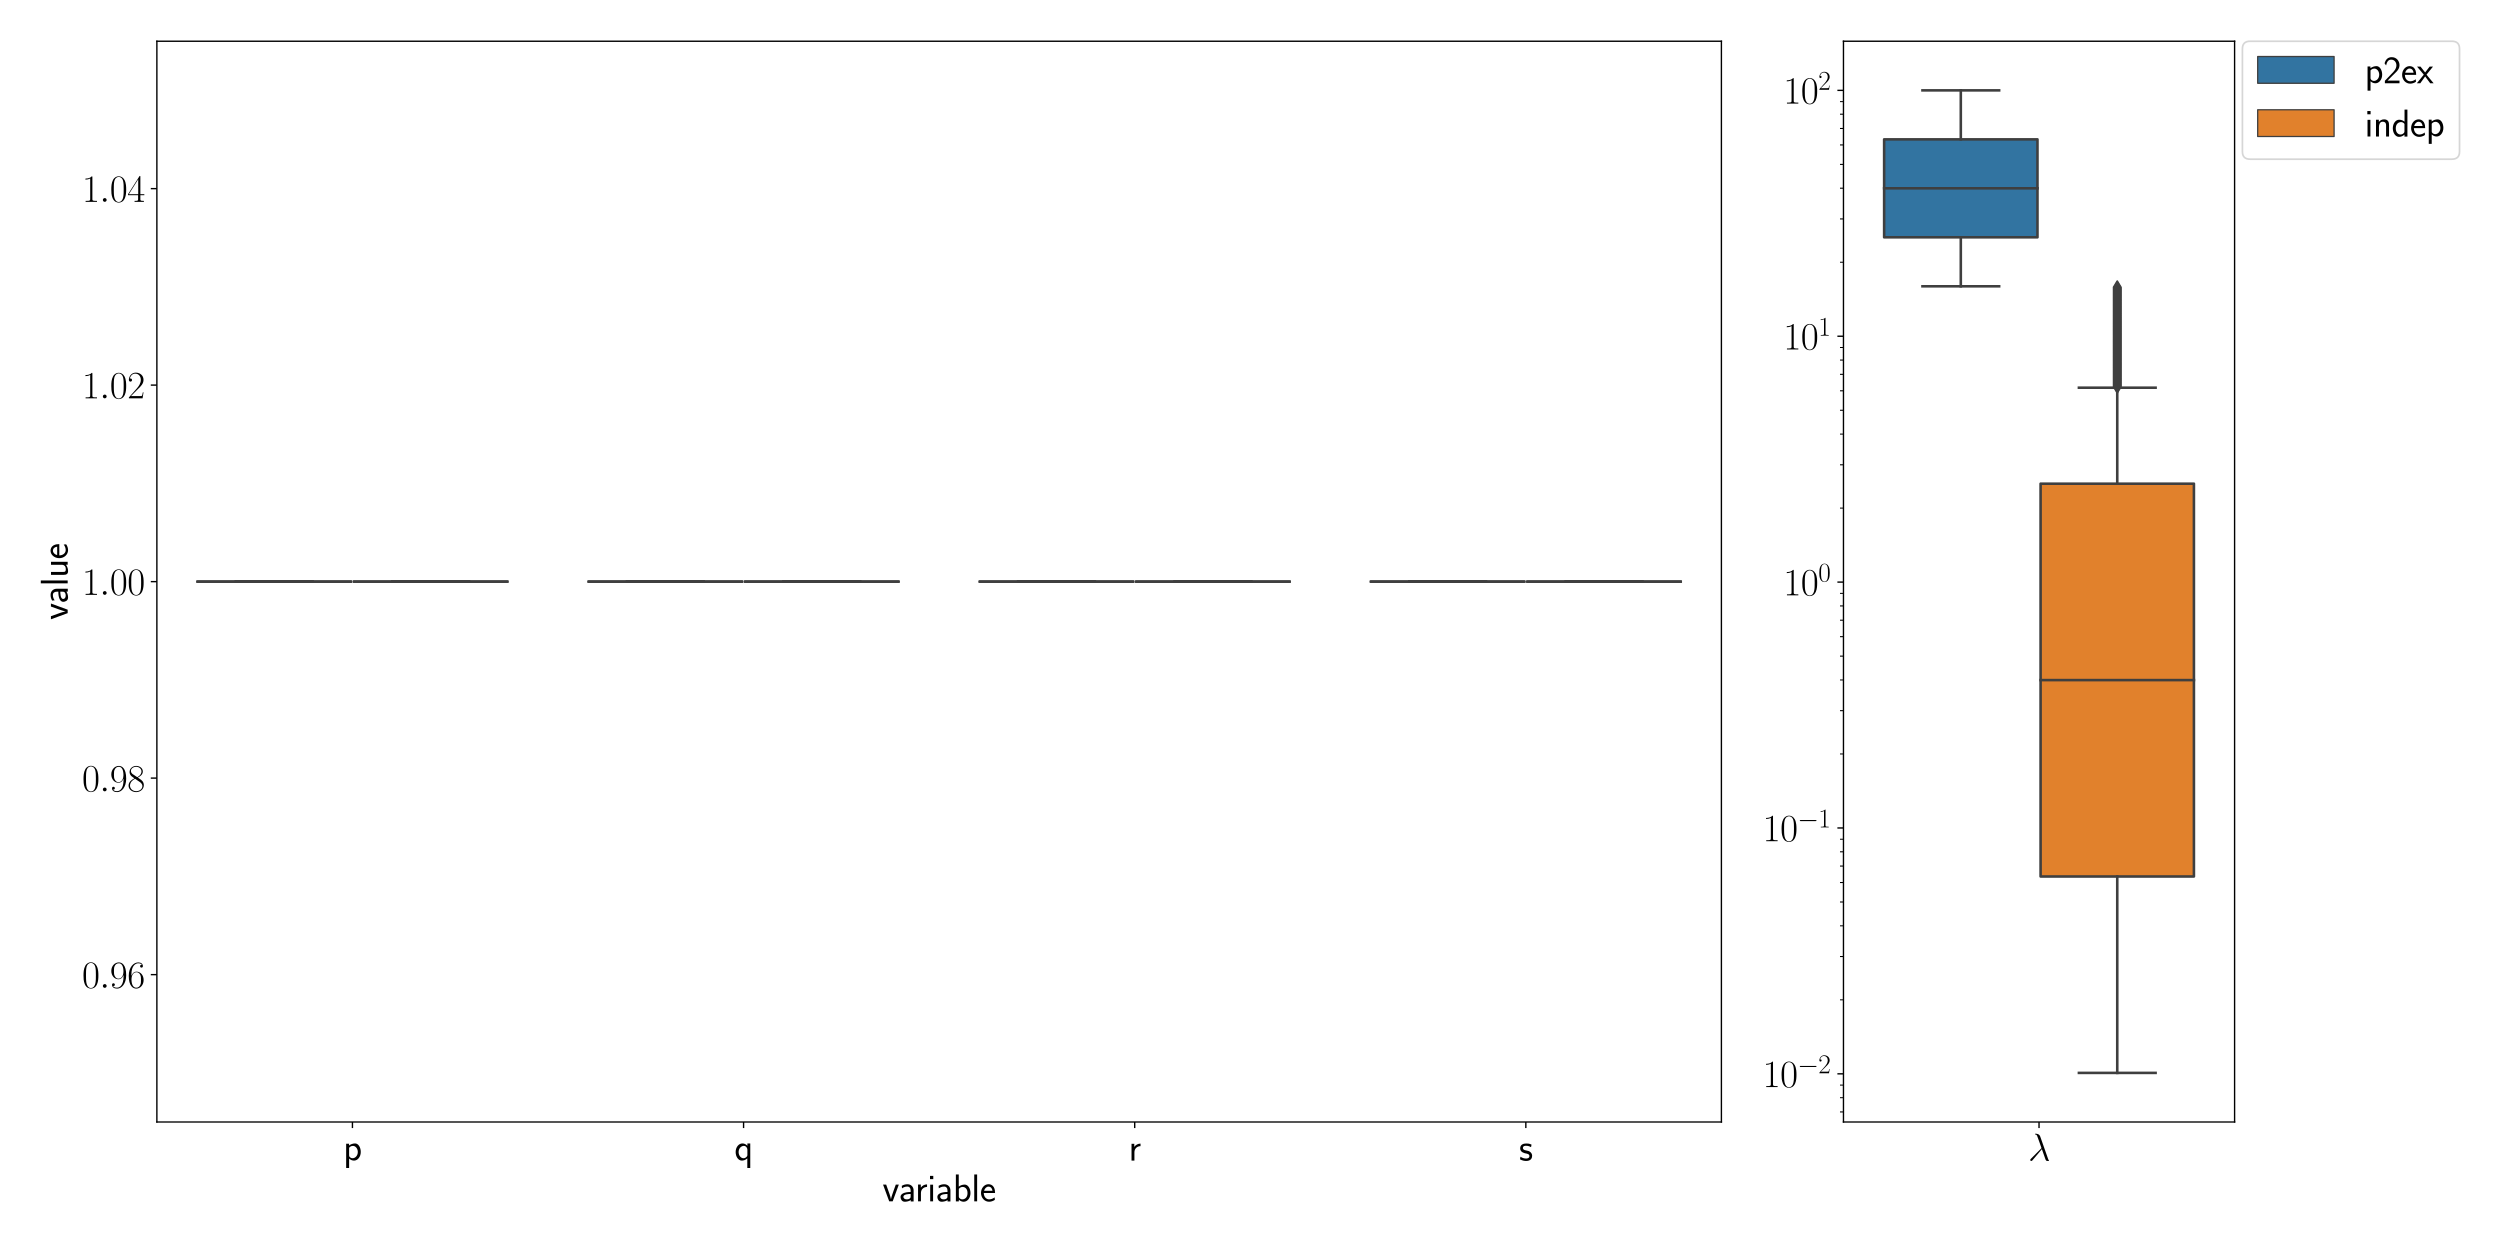 <?xml version="1.0" encoding="utf-8" standalone="no"?>
<!DOCTYPE svg PUBLIC "-//W3C//DTD SVG 1.1//EN"
  "http://www.w3.org/Graphics/SVG/1.1/DTD/svg11.dtd">
<svg xmlns:xlink="http://www.w3.org/1999/xlink" width="1440pt" height="720pt" viewBox="0 0 1440 720" xmlns="http://www.w3.org/2000/svg" version="1.1">
 <defs>
  <style type="text/css">*{stroke-linejoin: round; stroke-linecap: butt}</style>
 </defs>
 <g id="figure_1">
  <g id="patch_1">
   <path d="M 0 720 
L 1440 720 
L 1440 0 
L 0 0 
z
" style="fill: #ffffff"/>
  </g>
  <g id="axes_1">
   <g id="patch_2">
    <path d="M 90.361 646.272 
L 991.527 646.272 
L 991.527 23.76 
L 90.361 23.76 
z
" style="fill: #ffffff"/>
   </g>
   <g id="patch_3">
    <path d="M 113.791 335.016 
L 202.106 335.016 
L 202.106 335.016 
L 113.791 335.016 
L 113.791 335.016 
z
" clip-path="url(#pe49eb25542)" style="fill: #3274a1; stroke: #3f3f3f; stroke-width: 1.5; stroke-linejoin: miter"/>
   </g>
   <g id="patch_4">
    <path d="M 203.908 335.016 
L 292.222 335.016 
L 292.222 335.016 
L 203.908 335.016 
L 203.908 335.016 
z
" clip-path="url(#pe49eb25542)" style="fill: #e1812c; stroke: #3f3f3f; stroke-width: 1.5; stroke-linejoin: miter"/>
   </g>
   <g id="patch_5">
    <path d="M 339.083 335.016 
L 427.397 335.016 
L 427.397 335.016 
L 339.083 335.016 
L 339.083 335.016 
z
" clip-path="url(#pe49eb25542)" style="fill: #3274a1; stroke: #3f3f3f; stroke-width: 1.5; stroke-linejoin: miter"/>
   </g>
   <g id="patch_6">
    <path d="M 429.199 335.016 
L 517.514 335.016 
L 517.514 335.016 
L 429.199 335.016 
L 429.199 335.016 
z
" clip-path="url(#pe49eb25542)" style="fill: #e1812c; stroke: #3f3f3f; stroke-width: 1.5; stroke-linejoin: miter"/>
   </g>
   <g id="patch_7">
    <path d="M 564.374 335.016 
L 652.688 335.016 
L 652.688 335.016 
L 564.374 335.016 
L 564.374 335.016 
z
" clip-path="url(#pe49eb25542)" style="fill: #3274a1; stroke: #3f3f3f; stroke-width: 1.5; stroke-linejoin: miter"/>
   </g>
   <g id="patch_8">
    <path d="M 654.491 335.016 
L 742.805 335.016 
L 742.805 335.016 
L 654.491 335.016 
L 654.491 335.016 
z
" clip-path="url(#pe49eb25542)" style="fill: #e1812c; stroke: #3f3f3f; stroke-width: 1.5; stroke-linejoin: miter"/>
   </g>
   <g id="patch_9">
    <path d="M 789.666 335.016 
L 877.98 335.016 
L 877.98 335.016 
L 789.666 335.016 
L 789.666 335.016 
z
" clip-path="url(#pe49eb25542)" style="fill: #3274a1; stroke: #3f3f3f; stroke-width: 1.5; stroke-linejoin: miter"/>
   </g>
   <g id="patch_10">
    <path d="M 879.782 335.016 
L 968.096 335.016 
L 968.096 335.016 
L 879.782 335.016 
L 879.782 335.016 
z
" clip-path="url(#pe49eb25542)" style="fill: #e1812c; stroke: #3f3f3f; stroke-width: 1.5; stroke-linejoin: miter"/>
   </g>
   <g id="patch_11">
    <path d="M 203.007 5994.218 
L 203.007 5994.218 
L 203.007 5994.218 
L 203.007 5994.218 
z
" clip-path="url(#pe49eb25542)" style="fill: #3274a1; stroke: #3f3f3f; stroke-width: 0.75; stroke-linejoin: miter"/>
   </g>
   <g id="patch_12">
    <path d="M 203.007 5994.218 
L 203.007 5994.218 
L 203.007 5994.218 
L 203.007 5994.218 
z
" clip-path="url(#pe49eb25542)" style="fill: #e1812c; stroke: #3f3f3f; stroke-width: 0.75; stroke-linejoin: miter"/>
   </g>
   <g id="matplotlib.axis_1">
    <g id="xtick_1">
     <g id="line2d_1">
      <defs>
       <path id="m3385fdae1e" d="M 0 0 
L 0 3.5 
" style="stroke: #000000; stroke-width: 0.8"/>
      </defs>
      <g>
       <use xlink:href="#m3385fdae1e" x="203.007" y="646.272" style="stroke: #000000; stroke-width: 0.8"/>
      </g>
     </g>
     <g id="text_1">
      <!-- p -->
      <g transform="translate(197.704 668.493)scale(0.22 -0.22)">
       <defs>
        <path id="CMSS17-70" d="M 966 333 
C 1178 129 1466 -5 1773 -5 
C 2368 -5 2880 603 2880 1412 
C 2880 2159 2496 2816 1946 2816 
C 1626 2816 1242 2702 954 2472 
L 954 2765 
L 480 2765 
L 480 -1216 
L 966 -1216 
L 966 333 
z
M 966 2100 
C 1018 2176 1235 2415 1587 2415 
C 2035 2415 2394 1960 2394 1412 
C 2394 787 1958 384 1530 384 
C 1402 384 1267 415 1139 523 
C 966 674 966 768 966 857 
L 966 2100 
z
" transform="scale(0.016)"/>
       </defs>
       <use xlink:href="#CMSS17-70" transform="scale(0.996)"/>
      </g>
     </g>
    </g>
    <g id="xtick_2">
     <g id="line2d_2">
      <g>
       <use xlink:href="#m3385fdae1e" x="428.298" y="646.272" style="stroke: #000000; stroke-width: 0.8"/>
      </g>
     </g>
     <g id="text_2">
      <!-- q -->
      <g transform="translate(422.996 668.493)scale(0.22 -0.22)">
       <defs>
        <path id="CMSS17-71" d="M 2611 2816 
L 2138 2816 
L 2138 2428 
C 2112 2460 1818 2816 1318 2816 
C 736 2816 211 2228 211 1399 
C 211 633 653 -5 1229 -5 
C 1498 -5 1837 91 2125 365 
L 2125 -1216 
L 2611 -1216 
L 2611 2816 
z
M 2138 914 
C 2138 832 2138 718 1939 554 
C 1888 510 1747 384 1504 384 
C 1050 384 698 850 698 1399 
C 698 2011 1126 2415 1562 2415 
C 1926 2415 2138 2061 2138 1797 
L 2138 914 
z
" transform="scale(0.016)"/>
       </defs>
       <use xlink:href="#CMSS17-71" transform="scale(0.996)"/>
      </g>
     </g>
    </g>
    <g id="xtick_3">
     <g id="line2d_3">
      <g>
       <use xlink:href="#m3385fdae1e" x="653.59" y="646.272" style="stroke: #000000; stroke-width: 0.8"/>
      </g>
     </g>
     <g id="text_3">
      <!-- r -->
      <g transform="translate(650.079 668.493)scale(0.22 -0.22)">
       <defs>
        <path id="CMSS17-72" d="M 954 1363 
C 954 1965 1395 2368 1958 2368 
L 1958 2789 
C 1549 2789 1165 2585 934 2253 
L 934 2758 
L 480 2758 
L 480 0 
L 954 0 
L 954 1363 
z
" transform="scale(0.016)"/>
       </defs>
       <use xlink:href="#CMSS17-72" transform="scale(0.996)"/>
      </g>
     </g>
    </g>
    <g id="xtick_4">
     <g id="line2d_4">
      <g>
       <use xlink:href="#m3385fdae1e" x="878.881" y="646.272" style="stroke: #000000; stroke-width: 0.8"/>
      </g>
     </g>
     <g id="text_4">
      <!-- s -->
      <g transform="translate(874.931 668.493)scale(0.22 -0.22)">
       <defs>
        <path id="CMSS17-73" d="M 2061 2627 
C 1683 2807 1389 2807 1197 2807 
C 742 2807 198 2648 198 2003 
C 198 1359 902 1218 1094 1179 
C 1389 1122 1715 1058 1715 740 
C 1715 337 1254 337 1171 337 
C 915 337 563 407 243 638 
L 166 210 
C 531 0 883 -64 1178 -64 
C 1965 -64 2163 416 2163 781 
C 2163 1094 1984 1305 1862 1401 
C 1651 1568 1574 1587 1050 1696 
C 960 1709 646 1779 646 2066 
C 646 2432 1050 2432 1139 2432 
C 1555 2432 1811 2303 1984 2208 
L 2061 2627 
z
" transform="scale(0.016)"/>
       </defs>
       <use xlink:href="#CMSS17-73" transform="scale(0.996)"/>
      </g>
     </g>
    </g>
    <g id="text_5">
     <!-- variable -->
     <g transform="translate(508.345 691.977)scale(0.22 -0.22)">
      <defs>
       <path id="CMSS17-76" d="M 2675 2752 
L 2176 2752 
L 1747 1556 
C 1613 1165 1421 627 1389 352 
L 1382 352 
C 1370 468 1318 634 1286 749 
C 1248 890 1197 1056 1158 1172 
L 595 2752 
L 83 2752 
L 1094 0 
L 1664 0 
L 2675 2752 
z
" transform="scale(0.016)"/>
       <path id="CMSS17-61" d="M 2406 1791 
C 2406 2392 1978 2808 1402 2808 
C 1120 2808 813 2757 461 2553 
L 499 2135 
C 659 2248 934 2432 1395 2432 
C 1722 2432 1920 2180 1920 1782 
L 1920 1536 
C 896 1536 256 1238 256 726 
C 256 461 416 -64 947 -64 
C 1043 -64 1562 -64 1933 217 
L 1933 -19 
L 2406 -19 
L 2406 1791 
z
M 1920 816 
C 1920 701 1920 548 1728 434 
C 1562 325 1350 325 1261 325 
C 941 325 723 511 723 744 
C 723 1211 1722 1211 1920 1211 
L 1920 816 
z
" transform="scale(0.016)"/>
       <path id="CMSS17-69" d="M 979 4183 
L 442 4183 
L 442 3648 
L 979 3648 
L 979 4183 
z
M 947 2739 
L 474 2739 
L 474 0 
L 947 0 
L 947 2739 
z
" transform="scale(0.016)"/>
       <path id="CMSS17-62" d="M 954 4416 
L 480 4416 
L 480 -13 
L 966 -13 
L 966 274 
C 1210 38 1504 -64 1766 -64 
C 2381 -64 2880 549 2880 1352 
C 2880 2086 2496 2756 1926 2756 
C 1523 2756 1165 2591 954 2419 
L 954 4416 
z
M 966 2046 
C 1107 2222 1306 2368 1587 2368 
C 1965 2368 2394 2097 2394 1352 
C 2394 558 1882 325 1530 325 
C 1402 325 1267 356 1139 464 
C 966 615 966 709 966 797 
L 966 2046 
z
" transform="scale(0.016)"/>
       <path id="CMSS17-6c" d="M 947 4416 
L 474 4416 
L 474 0 
L 947 0 
L 947 4416 
z
" transform="scale(0.016)"/>
       <path id="CMSS17-65" d="M 2502 1377 
C 2502 1590 2490 2003 2285 2345 
C 2061 2713 1696 2816 1421 2816 
C 755 2816 192 2188 192 1375 
C 192 582 774 -64 1510 -64 
C 1798 -64 2150 19 2470 248 
C 2470 274 2458 414 2451 420 
C 2451 433 2432 630 2432 656 
C 2125 407 1773 325 1517 325 
C 1107 325 666 667 646 1377 
L 2502 1377 
z
M 698 1728 
C 781 2084 1062 2421 1421 2421 
C 1517 2421 1965 2421 2080 1728 
L 698 1728 
z
" transform="scale(0.016)"/>
      </defs>
      <use xlink:href="#CMSS17-76" transform="scale(0.996)"/>
      <use xlink:href="#CMSS17-61" transform="translate(43 0)scale(0.996)"/>
      <use xlink:href="#CMSS17-72" transform="translate(85.32 0)scale(0.996)"/>
      <use xlink:href="#CMSS17-69" transform="translate(117.229 0)scale(0.996)"/>
      <use xlink:href="#CMSS17-61" transform="translate(139.41 0)scale(0.996)"/>
      <use xlink:href="#CMSS17-62" transform="translate(184.332 0)scale(0.996)"/>
      <use xlink:href="#CMSS17-6c" transform="translate(232.537 0)scale(0.996)"/>
      <use xlink:href="#CMSS17-65" transform="translate(254.718 0)scale(0.996)"/>
     </g>
    </g>
   </g>
   <g id="matplotlib.axis_2">
    <g id="ytick_1">
     <g id="line2d_5">
      <defs>
       <path id="ma600d9e374" d="M 0 0 
L -3.5 0 
" style="stroke: #000000; stroke-width: 0.8"/>
      </defs>
      <g>
       <use xlink:href="#ma600d9e374" x="90.361" y="561.384" style="stroke: #000000; stroke-width: 0.8"/>
      </g>
     </g>
     <g id="text_6">
      <!-- $\mathdefault{0.96}$ -->
      <g transform="translate(47.244 568.995)scale(0.22 -0.22)">
       <defs>
        <path id="CMR17-30" d="M 2688 2025 
C 2688 2416 2682 3080 2413 3591 
C 2176 4039 1798 4198 1466 4198 
C 1158 4198 768 4058 525 3597 
C 269 3118 243 2524 243 2025 
C 243 1661 250 1106 448 619 
C 723 -39 1216 -128 1466 -128 
C 1760 -128 2208 -7 2470 600 
C 2662 1042 2688 1559 2688 2025 
z
M 1466 -26 
C 1056 -26 813 325 723 812 
C 653 1188 653 1738 653 2096 
C 653 2588 653 2997 736 3387 
C 858 3929 1216 4096 1466 4096 
C 1728 4096 2067 3923 2189 3400 
C 2272 3036 2278 2607 2278 2096 
C 2278 1680 2278 1169 2202 792 
C 2067 95 1690 -26 1466 -26 
z
" transform="scale(0.016)"/>
        <path id="CMMI12-3a" d="M 1178 307 
C 1178 492 1024 619 870 619 
C 685 619 557 466 557 313 
C 557 128 710 0 864 0 
C 1050 0 1178 153 1178 307 
z
" transform="scale(0.016)"/>
        <path id="CMR17-39" d="M 2253 1864 
C 2253 464 1670 31 1190 31 
C 1043 31 685 31 538 294 
C 704 268 826 357 826 518 
C 826 692 685 749 595 749 
C 538 749 365 723 365 506 
C 365 71 742 -128 1203 -128 
C 1939 -128 2688 674 2688 2073 
C 2688 3817 1971 4179 1485 4179 
C 851 4179 243 3628 243 2778 
C 243 1991 762 1408 1414 1408 
C 1952 1408 2189 1903 2253 2112 
L 2253 1864 
z
M 1427 1510 
C 1254 1510 1011 1542 813 1922 
C 678 2169 678 2461 678 2771 
C 678 3146 678 3405 858 3684 
C 947 3817 1114 4032 1485 4032 
C 2240 4032 2240 2885 2240 2632 
C 2240 2182 2035 1510 1427 1510 
z
" transform="scale(0.016)"/>
        <path id="CMR17-36" d="M 678 2176 
C 678 3690 1395 4032 1811 4032 
C 1946 4032 2272 4009 2400 3776 
C 2298 3776 2106 3776 2106 3553 
C 2106 3381 2246 3323 2336 3323 
C 2394 3323 2566 3348 2566 3560 
C 2566 3954 2246 4179 1805 4179 
C 1043 4179 243 3390 243 1984 
C 243 253 966 -128 1478 -128 
C 2099 -128 2688 427 2688 1283 
C 2688 2081 2170 2662 1517 2662 
C 1126 2662 838 2407 678 1960 
L 678 2176 
z
M 1478 25 
C 691 25 691 1200 691 1436 
C 691 1896 909 2560 1504 2560 
C 1613 2560 1926 2560 2138 2120 
C 2253 1870 2253 1609 2253 1289 
C 2253 944 2253 690 2118 434 
C 1978 171 1773 25 1478 25 
z
" transform="scale(0.016)"/>
       </defs>
       <use xlink:href="#CMR17-30" transform="scale(0.996)"/>
       <use xlink:href="#CMMI12-3a" transform="translate(45.69 0)scale(0.996)"/>
       <use xlink:href="#CMR17-39" transform="translate(72.788 0)scale(0.996)"/>
       <use xlink:href="#CMR17-36" transform="translate(118.478 0)scale(0.996)"/>
      </g>
     </g>
    </g>
    <g id="ytick_2">
     <g id="line2d_6">
      <g>
       <use xlink:href="#ma600d9e374" x="90.361" y="448.2" style="stroke: #000000; stroke-width: 0.8"/>
      </g>
     </g>
     <g id="text_7">
      <!-- $\mathdefault{0.98}$ -->
      <g transform="translate(47.244 455.811)scale(0.22 -0.22)">
       <defs>
        <path id="CMR17-38" d="M 1741 2264 
C 2144 2467 2554 2773 2554 3263 
C 2554 3841 1990 4179 1472 4179 
C 890 4179 378 3759 378 3180 
C 378 3021 416 2747 666 2505 
C 730 2442 998 2251 1171 2130 
C 883 1983 211 1634 211 934 
C 211 279 838 -128 1459 -128 
C 2144 -128 2720 362 2720 1010 
C 2720 1590 2330 1857 2074 2029 
L 1741 2264 
z
M 902 2822 
C 851 2854 595 3051 595 3351 
C 595 3739 998 4032 1459 4032 
C 1965 4032 2336 3676 2336 3262 
C 2336 2669 1670 2331 1638 2331 
C 1632 2331 1626 2331 1574 2370 
L 902 2822 
z
M 2080 1519 
C 2176 1449 2483 1240 2483 851 
C 2483 381 2010 25 1472 25 
C 890 25 448 438 448 940 
C 448 1443 838 1862 1280 2060 
L 2080 1519 
z
" transform="scale(0.016)"/>
       </defs>
       <use xlink:href="#CMR17-30" transform="scale(0.996)"/>
       <use xlink:href="#CMMI12-3a" transform="translate(45.69 0)scale(0.996)"/>
       <use xlink:href="#CMR17-39" transform="translate(72.788 0)scale(0.996)"/>
       <use xlink:href="#CMR17-38" transform="translate(118.478 0)scale(0.996)"/>
      </g>
     </g>
    </g>
    <g id="ytick_3">
     <g id="line2d_7">
      <g>
       <use xlink:href="#ma600d9e374" x="90.361" y="335.016" style="stroke: #000000; stroke-width: 0.8"/>
      </g>
     </g>
     <g id="text_8">
      <!-- $\mathdefault{1.00}$ -->
      <g transform="translate(47.244 342.626)scale(0.22 -0.22)">
       <defs>
        <path id="CMR17-31" d="M 1702 4058 
C 1702 4192 1696 4192 1606 4192 
C 1357 3916 979 3827 621 3827 
C 602 3827 570 3827 563 3808 
C 557 3795 557 3782 557 3648 
C 755 3648 1088 3686 1344 3839 
L 1344 461 
C 1344 236 1331 160 781 160 
L 589 160 
L 589 0 
C 896 0 1216 0 1523 0 
C 1830 0 2150 0 2458 0 
L 2458 160 
L 2266 160 
C 1715 160 1702 230 1702 458 
L 1702 4058 
z
" transform="scale(0.016)"/>
       </defs>
       <use xlink:href="#CMR17-31" transform="scale(0.996)"/>
       <use xlink:href="#CMMI12-3a" transform="translate(45.69 0)scale(0.996)"/>
       <use xlink:href="#CMR17-30" transform="translate(72.788 0)scale(0.996)"/>
       <use xlink:href="#CMR17-30" transform="translate(118.478 0)scale(0.996)"/>
      </g>
     </g>
    </g>
    <g id="ytick_4">
     <g id="line2d_8">
      <g>
       <use xlink:href="#ma600d9e374" x="90.361" y="221.832" style="stroke: #000000; stroke-width: 0.8"/>
      </g>
     </g>
     <g id="text_9">
      <!-- $\mathdefault{1.02}$ -->
      <g transform="translate(47.244 229.442)scale(0.22 -0.22)">
       <defs>
        <path id="CMR17-32" d="M 2669 989 
L 2554 989 
C 2490 536 2438 459 2413 420 
C 2381 369 1920 369 1830 369 
L 602 369 
C 832 619 1280 1072 1824 1597 
C 2214 1967 2669 2402 2669 3035 
C 2669 3790 2067 4224 1395 4224 
C 691 4224 262 3604 262 3030 
C 262 2780 448 2748 525 2748 
C 589 2748 781 2787 781 3010 
C 781 3207 614 3264 525 3264 
C 486 3264 448 3258 422 3245 
C 544 3790 915 4058 1306 4058 
C 1862 4058 2227 3617 2227 3035 
C 2227 2479 1901 2000 1536 1584 
L 262 146 
L 262 0 
L 2515 0 
L 2669 989 
z
" transform="scale(0.016)"/>
       </defs>
       <use xlink:href="#CMR17-31" transform="scale(0.996)"/>
       <use xlink:href="#CMMI12-3a" transform="translate(45.69 0)scale(0.996)"/>
       <use xlink:href="#CMR17-30" transform="translate(72.788 0)scale(0.996)"/>
       <use xlink:href="#CMR17-32" transform="translate(118.478 0)scale(0.996)"/>
      </g>
     </g>
    </g>
    <g id="ytick_5">
     <g id="line2d_9">
      <g>
       <use xlink:href="#ma600d9e374" x="90.361" y="108.648" style="stroke: #000000; stroke-width: 0.8"/>
      </g>
     </g>
     <g id="text_10">
      <!-- $\mathdefault{1.04}$ -->
      <g transform="translate(47.244 116.258)scale(0.22 -0.22)">
       <defs>
        <path id="CMR17-34" d="M 2150 4122 
C 2150 4256 2144 4256 2029 4256 
L 128 1254 
L 128 1088 
L 1779 1088 
L 1779 457 
C 1779 224 1766 160 1318 160 
L 1197 160 
L 1197 0 
C 1402 0 1747 0 1965 0 
C 2182 0 2528 0 2733 0 
L 2733 160 
L 2611 160 
C 2163 160 2150 224 2150 457 
L 2150 1088 
L 2803 1088 
L 2803 1254 
L 2150 1254 
L 2150 4122 
z
M 1798 3703 
L 1798 1254 
L 256 1254 
L 1798 3703 
z
" transform="scale(0.016)"/>
       </defs>
       <use xlink:href="#CMR17-31" transform="scale(0.996)"/>
       <use xlink:href="#CMMI12-3a" transform="translate(45.69 0)scale(0.996)"/>
       <use xlink:href="#CMR17-30" transform="translate(72.788 0)scale(0.996)"/>
       <use xlink:href="#CMR17-34" transform="translate(118.478 0)scale(0.996)"/>
      </g>
     </g>
    </g>
    <g id="text_11">
     <!-- value -->
     <g transform="translate(38.981 357.01)rotate(-90)scale(0.22 -0.22)">
      <defs>
       <path id="CMSS17-75" d="M 2618 2739 
L 2131 2739 
L 2131 972 
C 2131 498 1786 306 1421 306 
C 998 306 960 447 960 709 
L 960 2739 
L 474 2739 
L 474 678 
C 474 179 646 -64 1088 -64 
C 1306 -64 1798 -13 2144 306 
L 2144 0 
L 2618 0 
L 2618 2739 
z
" transform="scale(0.016)"/>
      </defs>
      <use xlink:href="#CMSS17-76" transform="scale(0.996)"/>
      <use xlink:href="#CMSS17-61" transform="translate(43 0)scale(0.996)"/>
      <use xlink:href="#CMSS17-6c" transform="translate(87.922 0)scale(0.996)"/>
      <use xlink:href="#CMSS17-75" transform="translate(110.103 0)scale(0.996)"/>
      <use xlink:href="#CMSS17-65" transform="translate(158.308 0)scale(0.996)"/>
     </g>
    </g>
   </g>
   <g id="line2d_10">
    <path d="M 157.948 335.016 
L 157.948 335.016 
" clip-path="url(#pe49eb25542)" style="fill: none; stroke: #3f3f3f; stroke-width: 1.5; stroke-linecap: square"/>
   </g>
   <g id="line2d_11">
    <path d="M 157.948 335.016 
L 157.948 335.016 
" clip-path="url(#pe49eb25542)" style="fill: none; stroke: #3f3f3f; stroke-width: 1.5; stroke-linecap: square"/>
   </g>
   <g id="line2d_12">
    <path d="M 135.87 335.016 
L 180.027 335.016 
" clip-path="url(#pe49eb25542)" style="fill: none; stroke: #3f3f3f; stroke-width: 1.5; stroke-linecap: square"/>
   </g>
   <g id="line2d_13">
    <path d="M 135.87 335.016 
L 180.027 335.016 
" clip-path="url(#pe49eb25542)" style="fill: none; stroke: #3f3f3f; stroke-width: 1.5; stroke-linecap: square"/>
   </g>
   <g id="line2d_14"/>
   <g id="line2d_15">
    <path d="M 248.065 335.016 
L 248.065 335.016 
" clip-path="url(#pe49eb25542)" style="fill: none; stroke: #3f3f3f; stroke-width: 1.5; stroke-linecap: square"/>
   </g>
   <g id="line2d_16">
    <path d="M 248.065 335.016 
L 248.065 335.016 
" clip-path="url(#pe49eb25542)" style="fill: none; stroke: #3f3f3f; stroke-width: 1.5; stroke-linecap: square"/>
   </g>
   <g id="line2d_17">
    <path d="M 225.986 335.016 
L 270.144 335.016 
" clip-path="url(#pe49eb25542)" style="fill: none; stroke: #3f3f3f; stroke-width: 1.5; stroke-linecap: square"/>
   </g>
   <g id="line2d_18">
    <path d="M 225.986 335.016 
L 270.144 335.016 
" clip-path="url(#pe49eb25542)" style="fill: none; stroke: #3f3f3f; stroke-width: 1.5; stroke-linecap: square"/>
   </g>
   <g id="line2d_19"/>
   <g id="line2d_20">
    <path d="M 383.24 335.016 
L 383.24 335.016 
" clip-path="url(#pe49eb25542)" style="fill: none; stroke: #3f3f3f; stroke-width: 1.5; stroke-linecap: square"/>
   </g>
   <g id="line2d_21">
    <path d="M 383.24 335.016 
L 383.24 335.016 
" clip-path="url(#pe49eb25542)" style="fill: none; stroke: #3f3f3f; stroke-width: 1.5; stroke-linecap: square"/>
   </g>
   <g id="line2d_22">
    <path d="M 361.161 335.016 
L 405.318 335.016 
" clip-path="url(#pe49eb25542)" style="fill: none; stroke: #3f3f3f; stroke-width: 1.5; stroke-linecap: square"/>
   </g>
   <g id="line2d_23">
    <path d="M 361.161 335.016 
L 405.318 335.016 
" clip-path="url(#pe49eb25542)" style="fill: none; stroke: #3f3f3f; stroke-width: 1.5; stroke-linecap: square"/>
   </g>
   <g id="line2d_24"/>
   <g id="line2d_25">
    <path d="M 473.356 335.016 
L 473.356 335.016 
" clip-path="url(#pe49eb25542)" style="fill: none; stroke: #3f3f3f; stroke-width: 1.5; stroke-linecap: square"/>
   </g>
   <g id="line2d_26">
    <path d="M 473.356 335.016 
L 473.356 335.016 
" clip-path="url(#pe49eb25542)" style="fill: none; stroke: #3f3f3f; stroke-width: 1.5; stroke-linecap: square"/>
   </g>
   <g id="line2d_27">
    <path d="M 451.278 335.016 
L 495.435 335.016 
" clip-path="url(#pe49eb25542)" style="fill: none; stroke: #3f3f3f; stroke-width: 1.5; stroke-linecap: square"/>
   </g>
   <g id="line2d_28">
    <path d="M 451.278 335.016 
L 495.435 335.016 
" clip-path="url(#pe49eb25542)" style="fill: none; stroke: #3f3f3f; stroke-width: 1.5; stroke-linecap: square"/>
   </g>
   <g id="line2d_29"/>
   <g id="line2d_30">
    <path d="M 608.531 335.016 
L 608.531 335.016 
" clip-path="url(#pe49eb25542)" style="fill: none; stroke: #3f3f3f; stroke-width: 1.5; stroke-linecap: square"/>
   </g>
   <g id="line2d_31">
    <path d="M 608.531 335.016 
L 608.531 335.016 
" clip-path="url(#pe49eb25542)" style="fill: none; stroke: #3f3f3f; stroke-width: 1.5; stroke-linecap: square"/>
   </g>
   <g id="line2d_32">
    <path d="M 586.453 335.016 
L 630.61 335.016 
" clip-path="url(#pe49eb25542)" style="fill: none; stroke: #3f3f3f; stroke-width: 1.5; stroke-linecap: square"/>
   </g>
   <g id="line2d_33">
    <path d="M 586.453 335.016 
L 630.61 335.016 
" clip-path="url(#pe49eb25542)" style="fill: none; stroke: #3f3f3f; stroke-width: 1.5; stroke-linecap: square"/>
   </g>
   <g id="line2d_34"/>
   <g id="line2d_35">
    <path d="M 698.648 335.016 
L 698.648 335.016 
" clip-path="url(#pe49eb25542)" style="fill: none; stroke: #3f3f3f; stroke-width: 1.5; stroke-linecap: square"/>
   </g>
   <g id="line2d_36">
    <path d="M 698.648 335.016 
L 698.648 335.016 
" clip-path="url(#pe49eb25542)" style="fill: none; stroke: #3f3f3f; stroke-width: 1.5; stroke-linecap: square"/>
   </g>
   <g id="line2d_37">
    <path d="M 676.569 335.016 
L 720.726 335.016 
" clip-path="url(#pe49eb25542)" style="fill: none; stroke: #3f3f3f; stroke-width: 1.5; stroke-linecap: square"/>
   </g>
   <g id="line2d_38">
    <path d="M 676.569 335.016 
L 720.726 335.016 
" clip-path="url(#pe49eb25542)" style="fill: none; stroke: #3f3f3f; stroke-width: 1.5; stroke-linecap: square"/>
   </g>
   <g id="line2d_39"/>
   <g id="line2d_40">
    <path d="M 833.823 335.016 
L 833.823 335.016 
" clip-path="url(#pe49eb25542)" style="fill: none; stroke: #3f3f3f; stroke-width: 1.5; stroke-linecap: square"/>
   </g>
   <g id="line2d_41">
    <path d="M 833.823 335.016 
L 833.823 335.016 
" clip-path="url(#pe49eb25542)" style="fill: none; stroke: #3f3f3f; stroke-width: 1.5; stroke-linecap: square"/>
   </g>
   <g id="line2d_42">
    <path d="M 811.744 335.016 
L 855.901 335.016 
" clip-path="url(#pe49eb25542)" style="fill: none; stroke: #3f3f3f; stroke-width: 1.5; stroke-linecap: square"/>
   </g>
   <g id="line2d_43">
    <path d="M 811.744 335.016 
L 855.901 335.016 
" clip-path="url(#pe49eb25542)" style="fill: none; stroke: #3f3f3f; stroke-width: 1.5; stroke-linecap: square"/>
   </g>
   <g id="line2d_44"/>
   <g id="line2d_45">
    <path d="M 923.939 335.016 
L 923.939 335.016 
" clip-path="url(#pe49eb25542)" style="fill: none; stroke: #3f3f3f; stroke-width: 1.5; stroke-linecap: square"/>
   </g>
   <g id="line2d_46">
    <path d="M 923.939 335.016 
L 923.939 335.016 
" clip-path="url(#pe49eb25542)" style="fill: none; stroke: #3f3f3f; stroke-width: 1.5; stroke-linecap: square"/>
   </g>
   <g id="line2d_47">
    <path d="M 901.861 335.016 
L 946.018 335.016 
" clip-path="url(#pe49eb25542)" style="fill: none; stroke: #3f3f3f; stroke-width: 1.5; stroke-linecap: square"/>
   </g>
   <g id="line2d_48">
    <path d="M 901.861 335.016 
L 946.018 335.016 
" clip-path="url(#pe49eb25542)" style="fill: none; stroke: #3f3f3f; stroke-width: 1.5; stroke-linecap: square"/>
   </g>
   <g id="line2d_49"/>
   <g id="line2d_50">
    <path d="M 113.791 335.016 
L 202.106 335.016 
" clip-path="url(#pe49eb25542)" style="fill: none; stroke: #3f3f3f; stroke-width: 1.5; stroke-linecap: square"/>
   </g>
   <g id="line2d_51">
    <path d="M 203.908 335.016 
L 292.222 335.016 
" clip-path="url(#pe49eb25542)" style="fill: none; stroke: #3f3f3f; stroke-width: 1.5; stroke-linecap: square"/>
   </g>
   <g id="line2d_52">
    <path d="M 339.083 335.016 
L 427.397 335.016 
" clip-path="url(#pe49eb25542)" style="fill: none; stroke: #3f3f3f; stroke-width: 1.5; stroke-linecap: square"/>
   </g>
   <g id="line2d_53">
    <path d="M 429.199 335.016 
L 517.514 335.016 
" clip-path="url(#pe49eb25542)" style="fill: none; stroke: #3f3f3f; stroke-width: 1.5; stroke-linecap: square"/>
   </g>
   <g id="line2d_54">
    <path d="M 564.374 335.016 
L 652.688 335.016 
" clip-path="url(#pe49eb25542)" style="fill: none; stroke: #3f3f3f; stroke-width: 1.5; stroke-linecap: square"/>
   </g>
   <g id="line2d_55">
    <path d="M 654.491 335.016 
L 742.805 335.016 
" clip-path="url(#pe49eb25542)" style="fill: none; stroke: #3f3f3f; stroke-width: 1.5; stroke-linecap: square"/>
   </g>
   <g id="line2d_56">
    <path d="M 789.666 335.016 
L 877.98 335.016 
" clip-path="url(#pe49eb25542)" style="fill: none; stroke: #3f3f3f; stroke-width: 1.5; stroke-linecap: square"/>
   </g>
   <g id="line2d_57">
    <path d="M 879.782 335.016 
L 968.096 335.016 
" clip-path="url(#pe49eb25542)" style="fill: none; stroke: #3f3f3f; stroke-width: 1.5; stroke-linecap: square"/>
   </g>
   <g id="patch_13">
    <path d="M 90.361 646.272 
L 90.361 23.76 
" style="fill: none; stroke: #000000; stroke-width: 0.8; stroke-linejoin: miter; stroke-linecap: square"/>
   </g>
   <g id="patch_14">
    <path d="M 991.527 646.272 
L 991.527 23.76 
" style="fill: none; stroke: #000000; stroke-width: 0.8; stroke-linejoin: miter; stroke-linecap: square"/>
   </g>
   <g id="patch_15">
    <path d="M 90.361 646.272 
L 991.527 646.272 
" style="fill: none; stroke: #000000; stroke-width: 0.8; stroke-linejoin: miter; stroke-linecap: square"/>
   </g>
   <g id="patch_16">
    <path d="M 90.361 23.76 
L 991.527 23.76 
" style="fill: none; stroke: #000000; stroke-width: 0.8; stroke-linejoin: miter; stroke-linecap: square"/>
   </g>
   <g id="legend_1"/>
  </g>
  <g id="axes_2">
   <g id="patch_17">
    <path d="M 1061.835 646.272 
L 1287.126 646.272 
L 1287.126 23.76 
L 1061.835 23.76 
z
" style="fill: #ffffff"/>
   </g>
   <g id="patch_18">
    <path d="M 1085.265 136.688 
L 1173.579 136.688 
L 1173.579 80.266 
L 1085.265 80.266 
L 1085.265 136.688 
z
" clip-path="url(#p013a7d08c1)" style="fill: #3274a1; stroke: #3f3f3f; stroke-width: 1.5; stroke-linejoin: miter"/>
   </g>
   <g id="patch_19">
    <path d="M 1175.382 504.848 
L 1263.696 504.848 
L 1263.696 278.594 
L 1175.382 278.594 
L 1175.382 504.848 
z
" clip-path="url(#p013a7d08c1)" style="fill: #e1812c; stroke: #3f3f3f; stroke-width: 1.5; stroke-linejoin: miter"/>
   </g>
   <g id="patch_20">
    <path d="M 1174.481 141957.117 
L 1174.481 141957.117 
L 1174.481 141957.117 
L 1174.481 141957.117 
z
" clip-path="url(#p013a7d08c1)" style="fill: #3274a1; stroke: #3f3f3f; stroke-width: 0.75; stroke-linejoin: miter"/>
   </g>
   <g id="patch_21">
    <path d="M 1174.481 141957.117 
L 1174.481 141957.117 
L 1174.481 141957.117 
L 1174.481 141957.117 
z
" clip-path="url(#p013a7d08c1)" style="fill: #e1812c; stroke: #3f3f3f; stroke-width: 0.75; stroke-linejoin: miter"/>
   </g>
   <g id="matplotlib.axis_3">
    <g id="xtick_5">
     <g id="line2d_58">
      <g>
       <use xlink:href="#m3385fdae1e" x="1174.481" y="646.272" style="stroke: #000000; stroke-width: 0.8"/>
      </g>
     </g>
     <g id="text_12">
      <!-- $\lambda$ -->
      <g transform="translate(1168.221 668.493)scale(0.22 -0.22)">
       <defs>
        <path id="CMMI12-15" d="M 1978 3965 
C 1818 4416 1312 4416 1229 4416 
C 1190 4416 1120 4416 1120 4352 
C 1120 4302 1158 4295 1190 4289 
C 1286 4276 1363 4263 1466 4080 
C 1530 3959 2189 2059 2189 2046 
C 2189 2040 2182 2033 2131 1982 
L 467 311 
C 390 234 339 183 339 102 
C 339 12 416 -64 518 -64 
C 544 -64 614 -51 653 -13 
C 755 82 1670 1194 2253 1881 
C 2419 1383 2624 797 2822 261 
C 2854 166 2886 76 2976 -6 
C 3040 -64 3053 -64 3232 -64 
L 3354 -64 
C 3379 -64 3424 -64 3424 -13 
C 3424 13 3418 19 3392 45 
C 3334 115 3290 229 3264 306 
L 1978 3965 
z
" transform="scale(0.016)"/>
       </defs>
       <use xlink:href="#CMMI12-15" transform="scale(0.996)"/>
      </g>
     </g>
    </g>
   </g>
   <g id="matplotlib.axis_4">
    <g id="ytick_6">
     <g id="line2d_59">
      <g>
       <use xlink:href="#ma600d9e374" x="1061.835" y="618.543" style="stroke: #000000; stroke-width: 0.8"/>
      </g>
     </g>
     <g id="text_13">
      <!-- $\mathdefault{10^{-2}}$ -->
      <g transform="translate(1015.287 626.154)scale(0.22 -0.22)">
       <defs>
        <path id="CMSY10-0" d="M 4218 1472 
C 4326 1472 4442 1472 4442 1600 
C 4442 1728 4326 1728 4218 1728 
L 755 1728 
C 646 1728 531 1728 531 1600 
C 531 1472 646 1472 755 1472 
L 4218 1472 
z
" transform="scale(0.016)"/>
       </defs>
       <use xlink:href="#CMR17-31" transform="scale(0.996)"/>
       <use xlink:href="#CMR17-30" transform="translate(45.69 0)scale(0.996)"/>
       <use xlink:href="#CMSY10-0" transform="translate(91.381 36.154)scale(0.697)"/>
       <use xlink:href="#CMR17-32" transform="translate(145.622 36.154)scale(0.697)"/>
      </g>
     </g>
    </g>
    <g id="ytick_7">
     <g id="line2d_60">
      <g>
       <use xlink:href="#ma600d9e374" x="1061.835" y="476.921" style="stroke: #000000; stroke-width: 0.8"/>
      </g>
     </g>
     <g id="text_14">
      <!-- $\mathdefault{10^{-1}}$ -->
      <g transform="translate(1015.287 484.532)scale(0.22 -0.22)">
       <use xlink:href="#CMR17-31" transform="scale(0.996)"/>
       <use xlink:href="#CMR17-30" transform="translate(45.69 0)scale(0.996)"/>
       <use xlink:href="#CMSY10-0" transform="translate(91.381 36.154)scale(0.697)"/>
       <use xlink:href="#CMR17-31" transform="translate(145.622 36.154)scale(0.697)"/>
      </g>
     </g>
    </g>
    <g id="ytick_8">
     <g id="line2d_61">
      <g>
       <use xlink:href="#ma600d9e374" x="1061.835" y="335.3" style="stroke: #000000; stroke-width: 0.8"/>
      </g>
     </g>
     <g id="text_15">
      <!-- $\mathdefault{10^{0}}$ -->
      <g transform="translate(1027.22 342.91)scale(0.22 -0.22)">
       <use xlink:href="#CMR17-31" transform="scale(0.996)"/>
       <use xlink:href="#CMR17-30" transform="translate(45.69 0)scale(0.996)"/>
       <use xlink:href="#CMR17-30" transform="translate(91.381 36.154)scale(0.697)"/>
      </g>
     </g>
    </g>
    <g id="ytick_9">
     <g id="line2d_62">
      <g>
       <use xlink:href="#ma600d9e374" x="1061.835" y="193.678" style="stroke: #000000; stroke-width: 0.8"/>
      </g>
     </g>
     <g id="text_16">
      <!-- $\mathdefault{10^{1}}$ -->
      <g transform="translate(1027.22 201.288)scale(0.22 -0.22)">
       <use xlink:href="#CMR17-31" transform="scale(0.996)"/>
       <use xlink:href="#CMR17-30" transform="translate(45.69 0)scale(0.996)"/>
       <use xlink:href="#CMR17-31" transform="translate(91.381 36.154)scale(0.697)"/>
      </g>
     </g>
    </g>
    <g id="ytick_10">
     <g id="line2d_63">
      <g>
       <use xlink:href="#ma600d9e374" x="1061.835" y="52.056" style="stroke: #000000; stroke-width: 0.8"/>
      </g>
     </g>
     <g id="text_17">
      <!-- $\mathdefault{10^{2}}$ -->
      <g transform="translate(1027.22 59.666)scale(0.22 -0.22)">
       <use xlink:href="#CMR17-31" transform="scale(0.996)"/>
       <use xlink:href="#CMR17-30" transform="translate(45.69 0)scale(0.996)"/>
       <use xlink:href="#CMR17-32" transform="translate(91.381 36.154)scale(0.697)"/>
      </g>
     </g>
    </g>
    <g id="ytick_11">
     <g id="line2d_64">
      <defs>
       <path id="m35a17e4198" d="M 0 0 
L -2 0 
" style="stroke: #000000; stroke-width: 0.6"/>
      </defs>
      <g>
       <use xlink:href="#m35a17e4198" x="1061.835" y="640.481" style="stroke: #000000; stroke-width: 0.6"/>
      </g>
     </g>
    </g>
    <g id="ytick_12">
     <g id="line2d_65">
      <g>
       <use xlink:href="#m35a17e4198" x="1061.835" y="632.268" style="stroke: #000000; stroke-width: 0.6"/>
      </g>
     </g>
    </g>
    <g id="ytick_13">
     <g id="line2d_66">
      <g>
       <use xlink:href="#m35a17e4198" x="1061.835" y="625.024" style="stroke: #000000; stroke-width: 0.6"/>
      </g>
     </g>
    </g>
    <g id="ytick_14">
     <g id="line2d_67">
      <g>
       <use xlink:href="#m35a17e4198" x="1061.835" y="575.911" style="stroke: #000000; stroke-width: 0.6"/>
      </g>
     </g>
    </g>
    <g id="ytick_15">
     <g id="line2d_68">
      <g>
       <use xlink:href="#m35a17e4198" x="1061.835" y="550.973" style="stroke: #000000; stroke-width: 0.6"/>
      </g>
     </g>
    </g>
    <g id="ytick_16">
     <g id="line2d_69">
      <g>
       <use xlink:href="#m35a17e4198" x="1061.835" y="533.278" style="stroke: #000000; stroke-width: 0.6"/>
      </g>
     </g>
    </g>
    <g id="ytick_17">
     <g id="line2d_70">
      <g>
       <use xlink:href="#m35a17e4198" x="1061.835" y="519.554" style="stroke: #000000; stroke-width: 0.6"/>
      </g>
     </g>
    </g>
    <g id="ytick_18">
     <g id="line2d_71">
      <g>
       <use xlink:href="#m35a17e4198" x="1061.835" y="508.34" style="stroke: #000000; stroke-width: 0.6"/>
      </g>
     </g>
    </g>
    <g id="ytick_19">
     <g id="line2d_72">
      <g>
       <use xlink:href="#m35a17e4198" x="1061.835" y="498.859" style="stroke: #000000; stroke-width: 0.6"/>
      </g>
     </g>
    </g>
    <g id="ytick_20">
     <g id="line2d_73">
      <g>
       <use xlink:href="#m35a17e4198" x="1061.835" y="490.646" style="stroke: #000000; stroke-width: 0.6"/>
      </g>
     </g>
    </g>
    <g id="ytick_21">
     <g id="line2d_74">
      <g>
       <use xlink:href="#m35a17e4198" x="1061.835" y="483.402" style="stroke: #000000; stroke-width: 0.6"/>
      </g>
     </g>
    </g>
    <g id="ytick_22">
     <g id="line2d_75">
      <g>
       <use xlink:href="#m35a17e4198" x="1061.835" y="434.289" style="stroke: #000000; stroke-width: 0.6"/>
      </g>
     </g>
    </g>
    <g id="ytick_23">
     <g id="line2d_76">
      <g>
       <use xlink:href="#m35a17e4198" x="1061.835" y="409.351" style="stroke: #000000; stroke-width: 0.6"/>
      </g>
     </g>
    </g>
    <g id="ytick_24">
     <g id="line2d_77">
      <g>
       <use xlink:href="#m35a17e4198" x="1061.835" y="391.657" style="stroke: #000000; stroke-width: 0.6"/>
      </g>
     </g>
    </g>
    <g id="ytick_25">
     <g id="line2d_78">
      <g>
       <use xlink:href="#m35a17e4198" x="1061.835" y="377.932" style="stroke: #000000; stroke-width: 0.6"/>
      </g>
     </g>
    </g>
    <g id="ytick_26">
     <g id="line2d_79">
      <g>
       <use xlink:href="#m35a17e4198" x="1061.835" y="366.718" style="stroke: #000000; stroke-width: 0.6"/>
      </g>
     </g>
    </g>
    <g id="ytick_27">
     <g id="line2d_80">
      <g>
       <use xlink:href="#m35a17e4198" x="1061.835" y="357.237" style="stroke: #000000; stroke-width: 0.6"/>
      </g>
     </g>
    </g>
    <g id="ytick_28">
     <g id="line2d_81">
      <g>
       <use xlink:href="#m35a17e4198" x="1061.835" y="349.024" style="stroke: #000000; stroke-width: 0.6"/>
      </g>
     </g>
    </g>
    <g id="ytick_29">
     <g id="line2d_82">
      <g>
       <use xlink:href="#m35a17e4198" x="1061.835" y="341.78" style="stroke: #000000; stroke-width: 0.6"/>
      </g>
     </g>
    </g>
    <g id="ytick_30">
     <g id="line2d_83">
      <g>
       <use xlink:href="#m35a17e4198" x="1061.835" y="292.667" style="stroke: #000000; stroke-width: 0.6"/>
      </g>
     </g>
    </g>
    <g id="ytick_31">
     <g id="line2d_84">
      <g>
       <use xlink:href="#m35a17e4198" x="1061.835" y="267.729" style="stroke: #000000; stroke-width: 0.6"/>
      </g>
     </g>
    </g>
    <g id="ytick_32">
     <g id="line2d_85">
      <g>
       <use xlink:href="#m35a17e4198" x="1061.835" y="250.035" style="stroke: #000000; stroke-width: 0.6"/>
      </g>
     </g>
    </g>
    <g id="ytick_33">
     <g id="line2d_86">
      <g>
       <use xlink:href="#m35a17e4198" x="1061.835" y="236.31" style="stroke: #000000; stroke-width: 0.6"/>
      </g>
     </g>
    </g>
    <g id="ytick_34">
     <g id="line2d_87">
      <g>
       <use xlink:href="#m35a17e4198" x="1061.835" y="225.096" style="stroke: #000000; stroke-width: 0.6"/>
      </g>
     </g>
    </g>
    <g id="ytick_35">
     <g id="line2d_88">
      <g>
       <use xlink:href="#m35a17e4198" x="1061.835" y="215.615" style="stroke: #000000; stroke-width: 0.6"/>
      </g>
     </g>
    </g>
    <g id="ytick_36">
     <g id="line2d_89">
      <g>
       <use xlink:href="#m35a17e4198" x="1061.835" y="207.402" style="stroke: #000000; stroke-width: 0.6"/>
      </g>
     </g>
    </g>
    <g id="ytick_37">
     <g id="line2d_90">
      <g>
       <use xlink:href="#m35a17e4198" x="1061.835" y="200.158" style="stroke: #000000; stroke-width: 0.6"/>
      </g>
     </g>
    </g>
    <g id="ytick_38">
     <g id="line2d_91">
      <g>
       <use xlink:href="#m35a17e4198" x="1061.835" y="151.045" style="stroke: #000000; stroke-width: 0.6"/>
      </g>
     </g>
    </g>
    <g id="ytick_39">
     <g id="line2d_92">
      <g>
       <use xlink:href="#m35a17e4198" x="1061.835" y="126.107" style="stroke: #000000; stroke-width: 0.6"/>
      </g>
     </g>
    </g>
    <g id="ytick_40">
     <g id="line2d_93">
      <g>
       <use xlink:href="#m35a17e4198" x="1061.835" y="108.413" style="stroke: #000000; stroke-width: 0.6"/>
      </g>
     </g>
    </g>
    <g id="ytick_41">
     <g id="line2d_94">
      <g>
       <use xlink:href="#m35a17e4198" x="1061.835" y="94.688" style="stroke: #000000; stroke-width: 0.6"/>
      </g>
     </g>
    </g>
    <g id="ytick_42">
     <g id="line2d_95">
      <g>
       <use xlink:href="#m35a17e4198" x="1061.835" y="83.475" style="stroke: #000000; stroke-width: 0.6"/>
      </g>
     </g>
    </g>
    <g id="ytick_43">
     <g id="line2d_96">
      <g>
       <use xlink:href="#m35a17e4198" x="1061.835" y="73.994" style="stroke: #000000; stroke-width: 0.6"/>
      </g>
     </g>
    </g>
    <g id="ytick_44">
     <g id="line2d_97">
      <g>
       <use xlink:href="#m35a17e4198" x="1061.835" y="65.781" style="stroke: #000000; stroke-width: 0.6"/>
      </g>
     </g>
    </g>
    <g id="ytick_45">
     <g id="line2d_98">
      <g>
       <use xlink:href="#m35a17e4198" x="1061.835" y="58.536" style="stroke: #000000; stroke-width: 0.6"/>
      </g>
     </g>
    </g>
   </g>
   <g id="line2d_99">
    <path d="M 1129.422 136.688 
L 1129.422 164.9 
" clip-path="url(#p013a7d08c1)" style="fill: none; stroke: #3f3f3f; stroke-width: 1.5; stroke-linecap: square"/>
   </g>
   <g id="line2d_100">
    <path d="M 1129.422 80.266 
L 1129.422 52.056 
" clip-path="url(#p013a7d08c1)" style="fill: none; stroke: #3f3f3f; stroke-width: 1.5; stroke-linecap: square"/>
   </g>
   <g id="line2d_101">
    <path d="M 1107.344 164.9 
L 1151.501 164.9 
" clip-path="url(#p013a7d08c1)" style="fill: none; stroke: #3f3f3f; stroke-width: 1.5; stroke-linecap: square"/>
   </g>
   <g id="line2d_102">
    <path d="M 1107.344 52.056 
L 1151.501 52.056 
" clip-path="url(#p013a7d08c1)" style="fill: none; stroke: #3f3f3f; stroke-width: 1.5; stroke-linecap: square"/>
   </g>
   <g id="line2d_103"/>
   <g id="line2d_104">
    <path d="M 1219.539 504.848 
L 1219.539 617.976 
" clip-path="url(#p013a7d08c1)" style="fill: none; stroke: #3f3f3f; stroke-width: 1.5; stroke-linecap: square"/>
   </g>
   <g id="line2d_105">
    <path d="M 1219.539 278.594 
L 1219.539 223.306 
" clip-path="url(#p013a7d08c1)" style="fill: none; stroke: #3f3f3f; stroke-width: 1.5; stroke-linecap: square"/>
   </g>
   <g id="line2d_106">
    <path d="M 1197.46 617.976 
L 1241.617 617.976 
" clip-path="url(#p013a7d08c1)" style="fill: none; stroke: #3f3f3f; stroke-width: 1.5; stroke-linecap: square"/>
   </g>
   <g id="line2d_107">
    <path d="M 1197.46 223.306 
L 1241.617 223.306 
" clip-path="url(#p013a7d08c1)" style="fill: none; stroke: #3f3f3f; stroke-width: 1.5; stroke-linecap: square"/>
   </g>
   <g id="line2d_108">
    <defs>
     <path id="mca27a01d25" d="M -0 3.536 
L 2.121 0 
L -0 -3.536 
L -2.121 -0 
z
" style="stroke: #3f3f3f; stroke-linejoin: miter"/>
    </defs>
    <g clip-path="url(#p013a7d08c1)">
     <use xlink:href="#mca27a01d25" x="1219.539" y="222.739" style="fill: #3f3f3f; stroke: #3f3f3f; stroke-linejoin: miter"/>
     <use xlink:href="#mca27a01d25" x="1219.539" y="222.172" style="fill: #3f3f3f; stroke: #3f3f3f; stroke-linejoin: miter"/>
     <use xlink:href="#mca27a01d25" x="1219.539" y="221.605" style="fill: #3f3f3f; stroke: #3f3f3f; stroke-linejoin: miter"/>
     <use xlink:href="#mca27a01d25" x="1219.539" y="221.038" style="fill: #3f3f3f; stroke: #3f3f3f; stroke-linejoin: miter"/>
     <use xlink:href="#mca27a01d25" x="1219.539" y="220.471" style="fill: #3f3f3f; stroke: #3f3f3f; stroke-linejoin: miter"/>
     <use xlink:href="#mca27a01d25" x="1219.539" y="219.904" style="fill: #3f3f3f; stroke: #3f3f3f; stroke-linejoin: miter"/>
     <use xlink:href="#mca27a01d25" x="1219.539" y="219.337" style="fill: #3f3f3f; stroke: #3f3f3f; stroke-linejoin: miter"/>
     <use xlink:href="#mca27a01d25" x="1219.539" y="218.77" style="fill: #3f3f3f; stroke: #3f3f3f; stroke-linejoin: miter"/>
     <use xlink:href="#mca27a01d25" x="1219.539" y="218.203" style="fill: #3f3f3f; stroke: #3f3f3f; stroke-linejoin: miter"/>
     <use xlink:href="#mca27a01d25" x="1219.539" y="217.636" style="fill: #3f3f3f; stroke: #3f3f3f; stroke-linejoin: miter"/>
     <use xlink:href="#mca27a01d25" x="1219.539" y="217.069" style="fill: #3f3f3f; stroke: #3f3f3f; stroke-linejoin: miter"/>
     <use xlink:href="#mca27a01d25" x="1219.539" y="216.502" style="fill: #3f3f3f; stroke: #3f3f3f; stroke-linejoin: miter"/>
     <use xlink:href="#mca27a01d25" x="1219.539" y="215.935" style="fill: #3f3f3f; stroke: #3f3f3f; stroke-linejoin: miter"/>
     <use xlink:href="#mca27a01d25" x="1219.539" y="215.368" style="fill: #3f3f3f; stroke: #3f3f3f; stroke-linejoin: miter"/>
     <use xlink:href="#mca27a01d25" x="1219.539" y="214.801" style="fill: #3f3f3f; stroke: #3f3f3f; stroke-linejoin: miter"/>
     <use xlink:href="#mca27a01d25" x="1219.539" y="214.234" style="fill: #3f3f3f; stroke: #3f3f3f; stroke-linejoin: miter"/>
     <use xlink:href="#mca27a01d25" x="1219.539" y="213.666" style="fill: #3f3f3f; stroke: #3f3f3f; stroke-linejoin: miter"/>
     <use xlink:href="#mca27a01d25" x="1219.539" y="213.099" style="fill: #3f3f3f; stroke: #3f3f3f; stroke-linejoin: miter"/>
     <use xlink:href="#mca27a01d25" x="1219.539" y="212.532" style="fill: #3f3f3f; stroke: #3f3f3f; stroke-linejoin: miter"/>
     <use xlink:href="#mca27a01d25" x="1219.539" y="211.965" style="fill: #3f3f3f; stroke: #3f3f3f; stroke-linejoin: miter"/>
     <use xlink:href="#mca27a01d25" x="1219.539" y="211.398" style="fill: #3f3f3f; stroke: #3f3f3f; stroke-linejoin: miter"/>
     <use xlink:href="#mca27a01d25" x="1219.539" y="210.831" style="fill: #3f3f3f; stroke: #3f3f3f; stroke-linejoin: miter"/>
     <use xlink:href="#mca27a01d25" x="1219.539" y="210.264" style="fill: #3f3f3f; stroke: #3f3f3f; stroke-linejoin: miter"/>
     <use xlink:href="#mca27a01d25" x="1219.539" y="209.697" style="fill: #3f3f3f; stroke: #3f3f3f; stroke-linejoin: miter"/>
     <use xlink:href="#mca27a01d25" x="1219.539" y="209.13" style="fill: #3f3f3f; stroke: #3f3f3f; stroke-linejoin: miter"/>
     <use xlink:href="#mca27a01d25" x="1219.539" y="208.563" style="fill: #3f3f3f; stroke: #3f3f3f; stroke-linejoin: miter"/>
     <use xlink:href="#mca27a01d25" x="1219.539" y="207.996" style="fill: #3f3f3f; stroke: #3f3f3f; stroke-linejoin: miter"/>
     <use xlink:href="#mca27a01d25" x="1219.539" y="207.429" style="fill: #3f3f3f; stroke: #3f3f3f; stroke-linejoin: miter"/>
     <use xlink:href="#mca27a01d25" x="1219.539" y="206.862" style="fill: #3f3f3f; stroke: #3f3f3f; stroke-linejoin: miter"/>
     <use xlink:href="#mca27a01d25" x="1219.539" y="206.295" style="fill: #3f3f3f; stroke: #3f3f3f; stroke-linejoin: miter"/>
     <use xlink:href="#mca27a01d25" x="1219.539" y="205.728" style="fill: #3f3f3f; stroke: #3f3f3f; stroke-linejoin: miter"/>
     <use xlink:href="#mca27a01d25" x="1219.539" y="205.161" style="fill: #3f3f3f; stroke: #3f3f3f; stroke-linejoin: miter"/>
     <use xlink:href="#mca27a01d25" x="1219.539" y="204.594" style="fill: #3f3f3f; stroke: #3f3f3f; stroke-linejoin: miter"/>
     <use xlink:href="#mca27a01d25" x="1219.539" y="204.027" style="fill: #3f3f3f; stroke: #3f3f3f; stroke-linejoin: miter"/>
     <use xlink:href="#mca27a01d25" x="1219.539" y="203.46" style="fill: #3f3f3f; stroke: #3f3f3f; stroke-linejoin: miter"/>
     <use xlink:href="#mca27a01d25" x="1219.539" y="202.892" style="fill: #3f3f3f; stroke: #3f3f3f; stroke-linejoin: miter"/>
     <use xlink:href="#mca27a01d25" x="1219.539" y="202.325" style="fill: #3f3f3f; stroke: #3f3f3f; stroke-linejoin: miter"/>
     <use xlink:href="#mca27a01d25" x="1219.539" y="201.758" style="fill: #3f3f3f; stroke: #3f3f3f; stroke-linejoin: miter"/>
     <use xlink:href="#mca27a01d25" x="1219.539" y="201.191" style="fill: #3f3f3f; stroke: #3f3f3f; stroke-linejoin: miter"/>
     <use xlink:href="#mca27a01d25" x="1219.539" y="200.624" style="fill: #3f3f3f; stroke: #3f3f3f; stroke-linejoin: miter"/>
     <use xlink:href="#mca27a01d25" x="1219.539" y="200.057" style="fill: #3f3f3f; stroke: #3f3f3f; stroke-linejoin: miter"/>
     <use xlink:href="#mca27a01d25" x="1219.539" y="199.49" style="fill: #3f3f3f; stroke: #3f3f3f; stroke-linejoin: miter"/>
     <use xlink:href="#mca27a01d25" x="1219.539" y="198.923" style="fill: #3f3f3f; stroke: #3f3f3f; stroke-linejoin: miter"/>
     <use xlink:href="#mca27a01d25" x="1219.539" y="198.356" style="fill: #3f3f3f; stroke: #3f3f3f; stroke-linejoin: miter"/>
     <use xlink:href="#mca27a01d25" x="1219.539" y="197.789" style="fill: #3f3f3f; stroke: #3f3f3f; stroke-linejoin: miter"/>
     <use xlink:href="#mca27a01d25" x="1219.539" y="197.222" style="fill: #3f3f3f; stroke: #3f3f3f; stroke-linejoin: miter"/>
     <use xlink:href="#mca27a01d25" x="1219.539" y="196.655" style="fill: #3f3f3f; stroke: #3f3f3f; stroke-linejoin: miter"/>
     <use xlink:href="#mca27a01d25" x="1219.539" y="196.088" style="fill: #3f3f3f; stroke: #3f3f3f; stroke-linejoin: miter"/>
     <use xlink:href="#mca27a01d25" x="1219.539" y="195.521" style="fill: #3f3f3f; stroke: #3f3f3f; stroke-linejoin: miter"/>
     <use xlink:href="#mca27a01d25" x="1219.539" y="194.954" style="fill: #3f3f3f; stroke: #3f3f3f; stroke-linejoin: miter"/>
     <use xlink:href="#mca27a01d25" x="1219.539" y="194.387" style="fill: #3f3f3f; stroke: #3f3f3f; stroke-linejoin: miter"/>
     <use xlink:href="#mca27a01d25" x="1219.539" y="193.82" style="fill: #3f3f3f; stroke: #3f3f3f; stroke-linejoin: miter"/>
     <use xlink:href="#mca27a01d25" x="1219.539" y="193.253" style="fill: #3f3f3f; stroke: #3f3f3f; stroke-linejoin: miter"/>
     <use xlink:href="#mca27a01d25" x="1219.539" y="192.685" style="fill: #3f3f3f; stroke: #3f3f3f; stroke-linejoin: miter"/>
     <use xlink:href="#mca27a01d25" x="1219.539" y="192.118" style="fill: #3f3f3f; stroke: #3f3f3f; stroke-linejoin: miter"/>
     <use xlink:href="#mca27a01d25" x="1219.539" y="191.551" style="fill: #3f3f3f; stroke: #3f3f3f; stroke-linejoin: miter"/>
     <use xlink:href="#mca27a01d25" x="1219.539" y="190.984" style="fill: #3f3f3f; stroke: #3f3f3f; stroke-linejoin: miter"/>
     <use xlink:href="#mca27a01d25" x="1219.539" y="190.417" style="fill: #3f3f3f; stroke: #3f3f3f; stroke-linejoin: miter"/>
     <use xlink:href="#mca27a01d25" x="1219.539" y="189.85" style="fill: #3f3f3f; stroke: #3f3f3f; stroke-linejoin: miter"/>
     <use xlink:href="#mca27a01d25" x="1219.539" y="189.283" style="fill: #3f3f3f; stroke: #3f3f3f; stroke-linejoin: miter"/>
     <use xlink:href="#mca27a01d25" x="1219.539" y="188.716" style="fill: #3f3f3f; stroke: #3f3f3f; stroke-linejoin: miter"/>
     <use xlink:href="#mca27a01d25" x="1219.539" y="188.149" style="fill: #3f3f3f; stroke: #3f3f3f; stroke-linejoin: miter"/>
     <use xlink:href="#mca27a01d25" x="1219.539" y="187.582" style="fill: #3f3f3f; stroke: #3f3f3f; stroke-linejoin: miter"/>
     <use xlink:href="#mca27a01d25" x="1219.539" y="187.015" style="fill: #3f3f3f; stroke: #3f3f3f; stroke-linejoin: miter"/>
     <use xlink:href="#mca27a01d25" x="1219.539" y="186.448" style="fill: #3f3f3f; stroke: #3f3f3f; stroke-linejoin: miter"/>
     <use xlink:href="#mca27a01d25" x="1219.539" y="185.881" style="fill: #3f3f3f; stroke: #3f3f3f; stroke-linejoin: miter"/>
     <use xlink:href="#mca27a01d25" x="1219.539" y="185.314" style="fill: #3f3f3f; stroke: #3f3f3f; stroke-linejoin: miter"/>
     <use xlink:href="#mca27a01d25" x="1219.539" y="184.747" style="fill: #3f3f3f; stroke: #3f3f3f; stroke-linejoin: miter"/>
     <use xlink:href="#mca27a01d25" x="1219.539" y="184.18" style="fill: #3f3f3f; stroke: #3f3f3f; stroke-linejoin: miter"/>
     <use xlink:href="#mca27a01d25" x="1219.539" y="183.613" style="fill: #3f3f3f; stroke: #3f3f3f; stroke-linejoin: miter"/>
     <use xlink:href="#mca27a01d25" x="1219.539" y="183.046" style="fill: #3f3f3f; stroke: #3f3f3f; stroke-linejoin: miter"/>
     <use xlink:href="#mca27a01d25" x="1219.539" y="182.479" style="fill: #3f3f3f; stroke: #3f3f3f; stroke-linejoin: miter"/>
     <use xlink:href="#mca27a01d25" x="1219.539" y="181.911" style="fill: #3f3f3f; stroke: #3f3f3f; stroke-linejoin: miter"/>
     <use xlink:href="#mca27a01d25" x="1219.539" y="181.344" style="fill: #3f3f3f; stroke: #3f3f3f; stroke-linejoin: miter"/>
     <use xlink:href="#mca27a01d25" x="1219.539" y="180.777" style="fill: #3f3f3f; stroke: #3f3f3f; stroke-linejoin: miter"/>
     <use xlink:href="#mca27a01d25" x="1219.539" y="180.21" style="fill: #3f3f3f; stroke: #3f3f3f; stroke-linejoin: miter"/>
     <use xlink:href="#mca27a01d25" x="1219.539" y="179.643" style="fill: #3f3f3f; stroke: #3f3f3f; stroke-linejoin: miter"/>
     <use xlink:href="#mca27a01d25" x="1219.539" y="179.076" style="fill: #3f3f3f; stroke: #3f3f3f; stroke-linejoin: miter"/>
     <use xlink:href="#mca27a01d25" x="1219.539" y="178.509" style="fill: #3f3f3f; stroke: #3f3f3f; stroke-linejoin: miter"/>
     <use xlink:href="#mca27a01d25" x="1219.539" y="177.942" style="fill: #3f3f3f; stroke: #3f3f3f; stroke-linejoin: miter"/>
     <use xlink:href="#mca27a01d25" x="1219.539" y="177.375" style="fill: #3f3f3f; stroke: #3f3f3f; stroke-linejoin: miter"/>
     <use xlink:href="#mca27a01d25" x="1219.539" y="176.808" style="fill: #3f3f3f; stroke: #3f3f3f; stroke-linejoin: miter"/>
     <use xlink:href="#mca27a01d25" x="1219.539" y="176.241" style="fill: #3f3f3f; stroke: #3f3f3f; stroke-linejoin: miter"/>
     <use xlink:href="#mca27a01d25" x="1219.539" y="175.674" style="fill: #3f3f3f; stroke: #3f3f3f; stroke-linejoin: miter"/>
     <use xlink:href="#mca27a01d25" x="1219.539" y="175.107" style="fill: #3f3f3f; stroke: #3f3f3f; stroke-linejoin: miter"/>
     <use xlink:href="#mca27a01d25" x="1219.539" y="174.54" style="fill: #3f3f3f; stroke: #3f3f3f; stroke-linejoin: miter"/>
     <use xlink:href="#mca27a01d25" x="1219.539" y="173.973" style="fill: #3f3f3f; stroke: #3f3f3f; stroke-linejoin: miter"/>
     <use xlink:href="#mca27a01d25" x="1219.539" y="173.406" style="fill: #3f3f3f; stroke: #3f3f3f; stroke-linejoin: miter"/>
     <use xlink:href="#mca27a01d25" x="1219.539" y="172.839" style="fill: #3f3f3f; stroke: #3f3f3f; stroke-linejoin: miter"/>
     <use xlink:href="#mca27a01d25" x="1219.539" y="172.272" style="fill: #3f3f3f; stroke: #3f3f3f; stroke-linejoin: miter"/>
     <use xlink:href="#mca27a01d25" x="1219.539" y="171.704" style="fill: #3f3f3f; stroke: #3f3f3f; stroke-linejoin: miter"/>
     <use xlink:href="#mca27a01d25" x="1219.539" y="171.137" style="fill: #3f3f3f; stroke: #3f3f3f; stroke-linejoin: miter"/>
     <use xlink:href="#mca27a01d25" x="1219.539" y="170.57" style="fill: #3f3f3f; stroke: #3f3f3f; stroke-linejoin: miter"/>
     <use xlink:href="#mca27a01d25" x="1219.539" y="170.003" style="fill: #3f3f3f; stroke: #3f3f3f; stroke-linejoin: miter"/>
     <use xlink:href="#mca27a01d25" x="1219.539" y="169.436" style="fill: #3f3f3f; stroke: #3f3f3f; stroke-linejoin: miter"/>
     <use xlink:href="#mca27a01d25" x="1219.539" y="168.869" style="fill: #3f3f3f; stroke: #3f3f3f; stroke-linejoin: miter"/>
     <use xlink:href="#mca27a01d25" x="1219.539" y="168.302" style="fill: #3f3f3f; stroke: #3f3f3f; stroke-linejoin: miter"/>
     <use xlink:href="#mca27a01d25" x="1219.539" y="167.735" style="fill: #3f3f3f; stroke: #3f3f3f; stroke-linejoin: miter"/>
     <use xlink:href="#mca27a01d25" x="1219.539" y="167.168" style="fill: #3f3f3f; stroke: #3f3f3f; stroke-linejoin: miter"/>
     <use xlink:href="#mca27a01d25" x="1219.539" y="166.601" style="fill: #3f3f3f; stroke: #3f3f3f; stroke-linejoin: miter"/>
     <use xlink:href="#mca27a01d25" x="1219.539" y="166.034" style="fill: #3f3f3f; stroke: #3f3f3f; stroke-linejoin: miter"/>
     <use xlink:href="#mca27a01d25" x="1219.539" y="165.467" style="fill: #3f3f3f; stroke: #3f3f3f; stroke-linejoin: miter"/>
    </g>
   </g>
   <g id="line2d_109">
    <path d="M 1085.265 108.477 
L 1173.579 108.477 
" clip-path="url(#p013a7d08c1)" style="fill: none; stroke: #3f3f3f; stroke-width: 1.5; stroke-linecap: square"/>
   </g>
   <g id="line2d_110">
    <path d="M 1175.382 391.722 
L 1263.696 391.722 
" clip-path="url(#p013a7d08c1)" style="fill: none; stroke: #3f3f3f; stroke-width: 1.5; stroke-linecap: square"/>
   </g>
   <g id="patch_22">
    <path d="M 1061.835 646.272 
L 1061.835 23.76 
" style="fill: none; stroke: #000000; stroke-width: 0.8; stroke-linejoin: miter; stroke-linecap: square"/>
   </g>
   <g id="patch_23">
    <path d="M 1287.126 646.272 
L 1287.126 23.76 
" style="fill: none; stroke: #000000; stroke-width: 0.8; stroke-linejoin: miter; stroke-linecap: square"/>
   </g>
   <g id="patch_24">
    <path d="M 1061.835 646.272 
L 1287.126 646.272 
" style="fill: none; stroke: #000000; stroke-width: 0.8; stroke-linejoin: miter; stroke-linecap: square"/>
   </g>
   <g id="patch_25">
    <path d="M 1061.835 23.76 
L 1287.126 23.76 
" style="fill: none; stroke: #000000; stroke-width: 0.8; stroke-linejoin: miter; stroke-linecap: square"/>
   </g>
   <g id="legend_2">
    <g id="patch_26">
     <path d="M 1296.032 91.686 
L 1412.288 91.686 
Q 1416.688 91.686 1416.688 87.286 
L 1416.688 28.16 
Q 1416.688 23.76 1412.288 23.76 
L 1296.032 23.76 
Q 1291.632 23.76 1291.632 28.16 
L 1291.632 87.286 
Q 1291.632 91.686 1296.032 91.686 
z
" style="fill: #ffffff; opacity: 0.8; stroke: #cccccc; stroke-linejoin: miter"/>
    </g>
    <g id="patch_27">
     <path d="M 1300.432 47.96 
L 1344.432 47.96 
L 1344.432 32.56 
L 1300.432 32.56 
z
" style="fill: #3274a1; stroke: #3f3f3f; stroke-width: 0.75; stroke-linejoin: miter"/>
    </g>
    <g id="text_18">
     <!-- p2ex -->
     <g transform="translate(1362.032 47.96)scale(0.22 -0.22)">
      <defs>
       <path id="CMSS17-32" d="M 1651 1357 
C 1830 1541 2099 1764 2285 1987 
C 2464 2204 2701 2511 2701 2957 
C 2701 3657 2227 4288 1421 4288 
C 787 4288 422 3893 250 3274 
L 499 2929 
C 640 3510 838 3880 1338 3880 
C 1888 3880 2195 3433 2195 2942 
C 2195 2355 1747 1901 1408 1563 
C 1030 1187 659 804 301 408 
L 301 0 
L 2701 0 
L 2701 433 
L 1613 433 
C 1536 433 1459 433 1382 433 
L 742 433 
L 742 439 
L 1651 1357 
z
" transform="scale(0.016)"/>
       <path id="CMSS17-78" d="M 1587 1414 
L 2656 2739 
L 2099 2739 
L 1363 1777 
L 602 2739 
L 32 2739 
L 1139 1414 
L 0 0 
L 563 0 
L 1363 1121 
L 2195 0 
L 2758 0 
L 1587 1414 
z
" transform="scale(0.016)"/>
      </defs>
      <use xlink:href="#CMSS17-70" transform="scale(0.996)"/>
      <use xlink:href="#CMSS17-32" transform="translate(48.205 0)scale(0.996)"/>
      <use xlink:href="#CMSS17-65" transform="translate(95.049 0)scale(0.996)"/>
      <use xlink:href="#CMSS17-78" transform="translate(136.687 0)scale(0.996)"/>
     </g>
    </g>
    <g id="patch_28">
     <path d="M 1300.432 78.623 
L 1344.432 78.623 
L 1344.432 63.223 
L 1300.432 63.223 
z
" style="fill: #e1812c; stroke: #3f3f3f; stroke-width: 0.75; stroke-linejoin: miter"/>
    </g>
    <g id="text_19">
     <!-- indep -->
     <g transform="translate(1362.032 78.623)scale(0.22 -0.22)">
      <defs>
       <path id="CMSS17-6e" d="M 2618 1877 
C 2618 2283 2522 2816 1798 2816 
C 1389 2816 1120 2606 941 2389 
L 941 2758 
L 474 2758 
L 474 0 
L 960 0 
L 960 1559 
C 960 1964 1114 2428 1549 2428 
C 2112 2428 2131 2048 2131 1829 
L 2131 0 
L 2618 0 
L 2618 1877 
z
" transform="scale(0.016)"/>
       <path id="CMSS17-64" d="M 2611 4416 
L 2138 4416 
L 2138 2438 
C 1939 2603 1613 2756 1254 2756 
C 672 2756 211 2131 211 1347 
C 211 562 666 -64 1235 -64 
C 1677 -64 1971 172 2125 306 
L 2125 -13 
L 2611 -13 
L 2611 4416 
z
M 2125 836 
C 2125 747 2125 653 1926 482 
C 1798 375 1645 325 1498 325 
C 1152 325 698 576 698 1340 
C 698 2134 1210 2368 1562 2368 
C 1798 2368 1990 2254 2125 2065 
L 2125 836 
z
" transform="scale(0.016)"/>
      </defs>
      <use xlink:href="#CMSS17-69" transform="scale(0.996)"/>
      <use xlink:href="#CMSS17-6e" transform="translate(22.181 0)scale(0.996)"/>
      <use xlink:href="#CMSS17-64" transform="translate(70.386 0)scale(0.996)"/>
      <use xlink:href="#CMSS17-65" transform="translate(118.591 0)scale(0.996)"/>
      <use xlink:href="#CMSS17-70" transform="translate(160.229 0)scale(0.996)"/>
     </g>
    </g>
   </g>
  </g>
 </g>
 <defs>
  <clipPath id="pe49eb25542">
   <rect x="90.361" y="23.76" width="901.166" height="622.512"/>
  </clipPath>
  <clipPath id="p013a7d08c1">
   <rect x="1061.835" y="23.76" width="225.291" height="622.512"/>
  </clipPath>
 </defs>
</svg>
